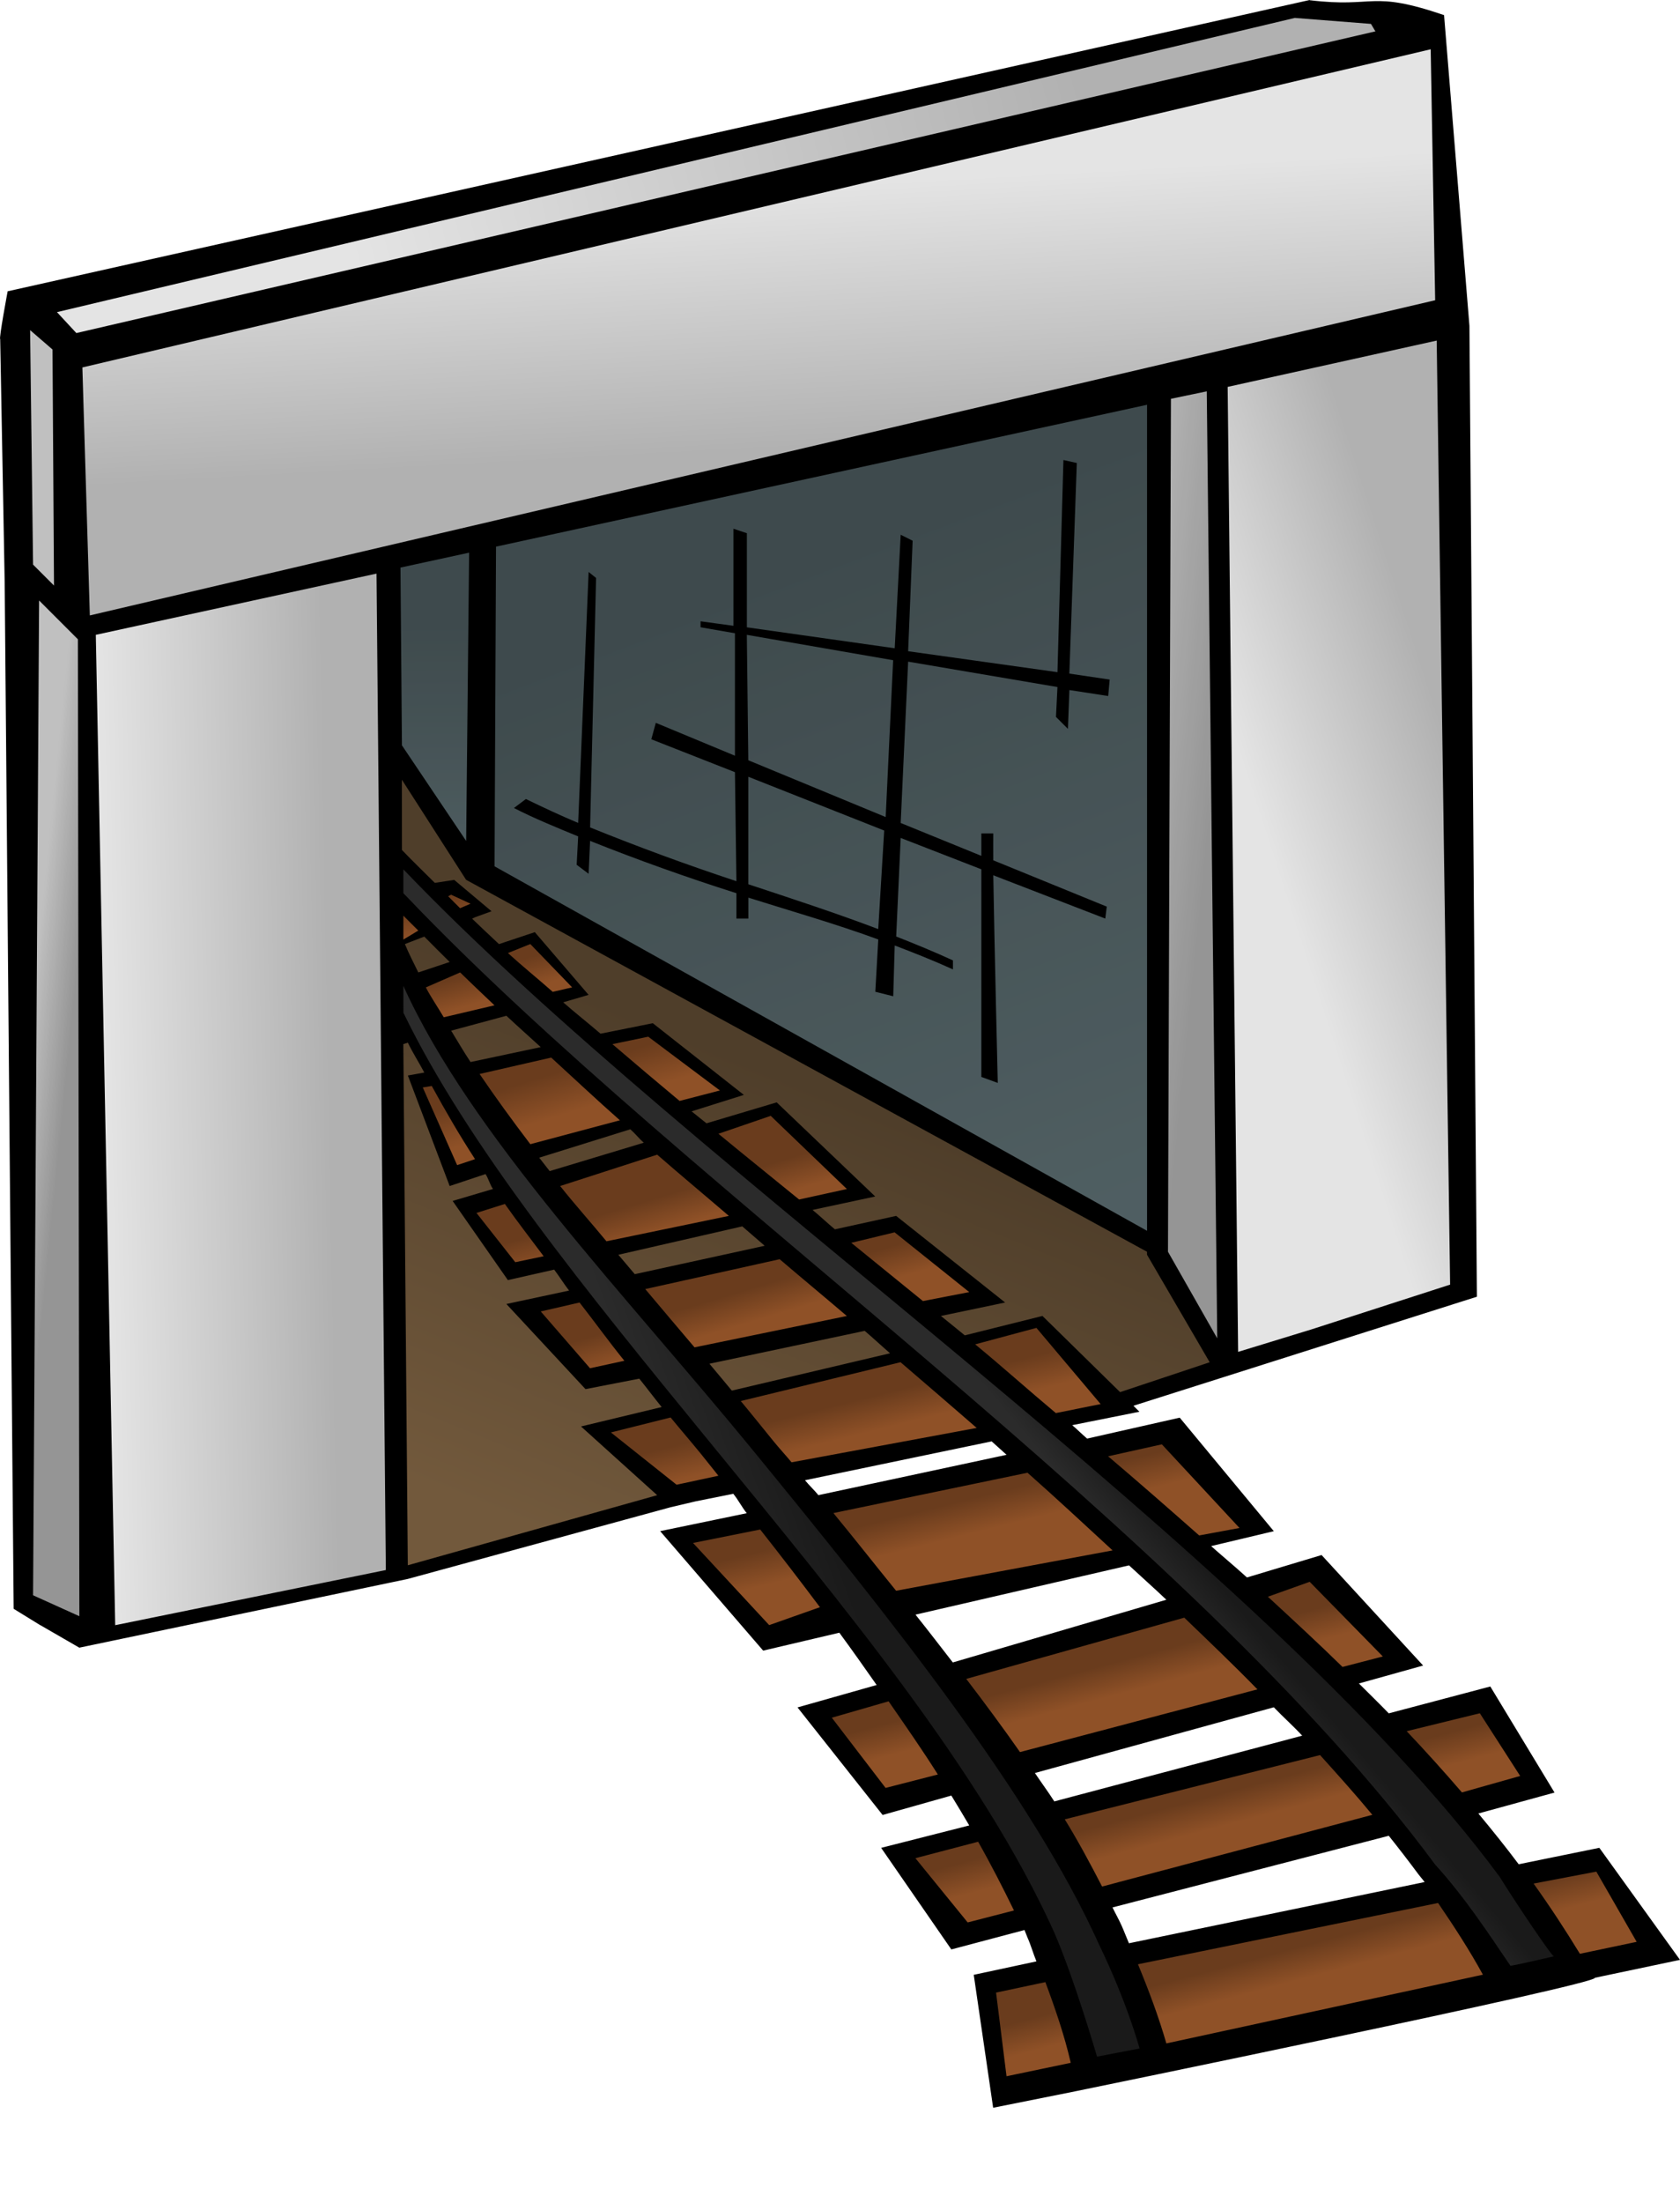 <?xml version="1.0" encoding="UTF-8" standalone="no"?>
<!-- Created with Inkscape (http://www.inkscape.org/) -->

<svg
   xmlns:dc="http://purl.org/dc/elements/1.1/"
   xmlns:cc="http://creativecommons.org/ns#"
   xmlns:rdf="http://www.w3.org/1999/02/22-rdf-syntax-ns#"
   xmlns:svg="http://www.w3.org/2000/svg"
   xmlns="http://www.w3.org/2000/svg"
   xmlns:xlink="http://www.w3.org/1999/xlink"
   xmlns:sodipodi="http://sodipodi.sourceforge.net/DTD/sodipodi-0.dtd"
   xmlns:inkscape="http://www.inkscape.org/namespaces/inkscape"
   width="35.16"
   height="46.094"
   id="svg2"
   sodipodi:version="0.32"
   inkscape:version="0.48.1 r9760"
   version="1.0"
   sodipodi:docname="tunnel6.svg"
   inkscape:output_extension="org.inkscape.output.svg.inkscape">
  <defs
     id="defs4">
    <linearGradient
       id="linearGradient2338">
      <stop
         style="stop-color:#b1b1b1;stop-opacity:1;"
         offset="0"
         id="stop2340" />
      <stop
         style="stop-color:#e4e4e4;stop-opacity:1;"
         offset="1"
         id="stop2342" />
    </linearGradient>
    <linearGradient
       id="linearGradient2320">
      <stop
         style="stop-color:#6a3c1d;stop-opacity:1;"
         offset="0"
         id="stop2322" />
      <stop
         style="stop-color:#8f5127;stop-opacity:1;"
         offset="1"
         id="stop2324" />
    </linearGradient>
    <linearGradient
       id="linearGradient2954">
      <stop
         id="stop2956"
         offset="0"
         style="stop-color:#00a100;stop-opacity:1;" />
      <stop
         id="stop2958"
         offset="1"
         style="stop-color:#00f500;stop-opacity:1;" />
    </linearGradient>
    <linearGradient
       inkscape:collect="always"
       xlink:href="#linearGradient2954"
       id="linearGradient2408"
       x1="33.88"
       y1="77.364"
       x2="51.493"
       y2="18.288"
       gradientUnits="userSpaceOnUse"
       gradientTransform="translate(3.114,-0.346)" />
    <linearGradient
       id="linearGradient3415">
      <stop
         id="stop3417"
         offset="0"
         style="stop-color:#1a1a1a;stop-opacity:1;" />
      <stop
         id="stop3419"
         offset="1"
         style="stop-color:#2b2b2b;stop-opacity:1;" />
    </linearGradient>
    <linearGradient
       inkscape:collect="always"
       xlink:href="#linearGradient2338"
       id="linearGradient2842"
       x1="59.589"
       y1="66.378"
       x2="59.286"
       y2="60.93"
       gradientUnits="userSpaceOnUse"
       gradientTransform="translate(3.114,-0.346)" />
    <linearGradient
       inkscape:collect="always"
       xlink:href="#linearGradient2338"
       id="linearGradient2846"
       x1="65.168"
       y1="58.551"
       x2="49.989"
       y2="62.486"
       gradientUnits="userSpaceOnUse"
       gradientTransform="translate(3.114,-0.346)" />
    <linearGradient
       inkscape:collect="always"
       xlink:href="#linearGradient2338"
       id="linearGradient2850"
       x1="72.216"
       y1="70.4"
       x2="68.195"
       y2="71.697"
       gradientUnits="userSpaceOnUse"
       gradientTransform="translate(3.114,-0.346)" />
    <linearGradient
       inkscape:collect="always"
       xlink:href="#linearGradient2338"
       id="linearGradient2854"
       x1="67.762"
       y1="75.892"
       x2="65.168"
       y2="75.632"
       gradientUnits="userSpaceOnUse"
       gradientTransform="translate(3.114,-0.346)" />
    <linearGradient
       inkscape:collect="always"
       xlink:href="#linearGradient2338"
       id="linearGradient2860"
       x1="49.557"
       y1="80.995"
       x2="44.843"
       y2="81.081"
       gradientUnits="userSpaceOnUse"
       gradientTransform="translate(3.114,-0.346)" />
    <linearGradient
       inkscape:collect="always"
       xlink:href="#linearGradient2338"
       id="linearGradient2864"
       x1="44.022"
       y1="79.438"
       x2="43.157"
       y2="79.351"
       gradientUnits="userSpaceOnUse"
       gradientTransform="translate(3.114,-0.346)" />
    <linearGradient
       id="linearGradient3392">
      <stop
         id="stop3394"
         offset="0"
         style="stop-color:#4a585b;stop-opacity:1;" />
      <stop
         id="stop3396"
         offset="1"
         style="stop-color:#5e7074;stop-opacity:1;" />
    </linearGradient>
    <linearGradient
       id="linearGradient3405">
      <stop
         id="stop3407"
         offset="0"
         style="stop-color:#4f3e2a;stop-opacity:1;" />
      <stop
         id="stop3409"
         offset="1"
         style="stop-color:#72593c;stop-opacity:1;" />
    </linearGradient>
    <linearGradient
       inkscape:collect="always"
       xlink:href="#linearGradient3392"
       id="linearGradient3098"
       x1="59.762"
       y1="68.714"
       x2="65.038"
       y2="82.595"
       gradientUnits="userSpaceOnUse"
       gradientTransform="translate(3.114,-0.346)" />
    <linearGradient
       inkscape:collect="always"
       xlink:href="#linearGradient3392"
       id="linearGradient3103"
       x1="51.762"
       y1="70.097"
       x2="51.827"
       y2="75.503"
       gradientUnits="userSpaceOnUse"
       gradientTransform="translate(3.114,-0.346)" />
    <linearGradient
       inkscape:collect="always"
       xlink:href="#linearGradient2320"
       id="linearGradient3156"
       x1="69.924"
       y1="97.73"
       x2="70.097"
       y2="98.378"
       gradientUnits="userSpaceOnUse"
       gradientTransform="translate(3.114,-0.346)" />
    <linearGradient
       inkscape:collect="always"
       xlink:href="#linearGradient2320"
       id="linearGradient3168"
       gradientUnits="userSpaceOnUse"
       x1="69.924"
       y1="97.73"
       x2="70.097"
       y2="98.378"
       gradientTransform="translate(2.249,-3.762)" />
    <linearGradient
       inkscape:collect="always"
       xlink:href="#linearGradient2320"
       id="linearGradient3172"
       gradientUnits="userSpaceOnUse"
       gradientTransform="translate(0.605,-6.659)"
       x1="69.924"
       y1="97.73"
       x2="70.097"
       y2="98.378" />
    <linearGradient
       inkscape:collect="always"
       xlink:href="#linearGradient2320"
       id="linearGradient3176"
       gradientUnits="userSpaceOnUse"
       gradientTransform="translate(-2.119,-10.335)"
       x1="69.881"
       y1="97.946"
       x2="70.054"
       y2="98.638" />
    <linearGradient
       inkscape:collect="always"
       xlink:href="#linearGradient2320"
       id="linearGradient3181"
       gradientUnits="userSpaceOnUse"
       gradientTransform="translate(-3.849,-12.562)"
       x1="69.881"
       y1="97.946"
       x2="70.054"
       y2="98.638" />
    <linearGradient
       inkscape:collect="always"
       xlink:href="#linearGradient2320"
       id="linearGradient3185"
       gradientUnits="userSpaceOnUse"
       gradientTransform="translate(-5.578,-15.2)"
       x1="69.859"
       y1="97.989"
       x2="70.054"
       y2="98.638" />
    <linearGradient
       inkscape:collect="always"
       xlink:href="#linearGradient2320"
       id="linearGradient3189"
       gradientUnits="userSpaceOnUse"
       gradientTransform="translate(-6.876,-17.297)"
       x1="69.859"
       y1="97.989"
       x2="70.054"
       y2="98.638" />
    <linearGradient
       inkscape:collect="always"
       xlink:href="#linearGradient2320"
       id="linearGradient3195"
       gradientUnits="userSpaceOnUse"
       gradientTransform="translate(-7.697,-19.849)"
       x1="64.973"
       y1="99.005"
       x2="65.232"
       y2="99.849" />
    <linearGradient
       inkscape:collect="always"
       xlink:href="#linearGradient2320"
       id="linearGradient3199"
       x1="52.238"
       y1="77.47"
       x2="52.411"
       y2="78.076"
       gradientUnits="userSpaceOnUse"
       gradientTransform="translate(3.114,-0.346)" />
    <linearGradient
       inkscape:collect="always"
       xlink:href="#linearGradient2320"
       id="linearGradient3203"
       gradientUnits="userSpaceOnUse"
       x1="52.238"
       y1="77.47"
       x2="52.411"
       y2="78.076"
       gradientTransform="translate(2.4,-1.881)" />
    <linearGradient
       inkscape:collect="always"
       xlink:href="#linearGradient3415"
       id="linearGradient3215"
       x1="59.971"
       y1="89.109"
       x2="57.364"
       y2="90.081"
       gradientUnits="userSpaceOnUse"
       gradientTransform="translate(3.114,-0.346)" />
    <linearGradient
       inkscape:collect="always"
       xlink:href="#linearGradient3415"
       id="linearGradient3223"
       x1="66.424"
       y1="88.137"
       x2="65.584"
       y2="88.844"
       gradientUnits="userSpaceOnUse"
       gradientTransform="translate(3.114,-0.346)" />
    <linearGradient
       inkscape:collect="always"
       xlink:href="#linearGradient3405"
       id="linearGradient3227"
       x1="58.248"
       y1="79.21"
       x2="54.182"
       y2="89.198"
       gradientUnits="userSpaceOnUse"
       gradientTransform="translate(3.114,-0.346)" />
    <filter
       id="filter9669"
       inkscape:label="filter1"
       color-interpolation-filters="sRGB">
      <feGaussianBlur
         stdDeviation="6.211"
         id="feGaussianBlur9671" />
    </filter>
    <filter
       inkscape:collect="always"
       id="filter10791"
       x="-0.199"
       width="1.397"
       y="-0.21"
       height="1.421"
       color-interpolation-filters="sRGB">
      <feGaussianBlur
         inkscape:collect="always"
         stdDeviation="5.641"
         id="feGaussianBlur10793" />
    </filter>
    <linearGradient
       inkscape:collect="always"
       xlink:href="#linearGradient2954"
       id="linearGradient10942"
       gradientUnits="userSpaceOnUse"
       gradientTransform="translate(3.114,-0.346)"
       x1="33.88"
       y1="77.364"
       x2="51.493"
       y2="18.288" />
    <linearGradient
       inkscape:collect="always"
       xlink:href="#linearGradient3405"
       id="linearGradient10944"
       gradientUnits="userSpaceOnUse"
       gradientTransform="translate(3.114,-0.346)"
       x1="58.248"
       y1="79.21"
       x2="54.182"
       y2="89.198" />
    <linearGradient
       inkscape:collect="always"
       xlink:href="#linearGradient2338"
       id="linearGradient10946"
       gradientUnits="userSpaceOnUse"
       gradientTransform="translate(3.114,-0.346)"
       x1="59.589"
       y1="66.378"
       x2="59.286"
       y2="60.93" />
    <linearGradient
       inkscape:collect="always"
       xlink:href="#linearGradient2338"
       id="linearGradient10948"
       gradientUnits="userSpaceOnUse"
       gradientTransform="translate(3.114,-0.346)"
       x1="65.168"
       y1="58.551"
       x2="49.989"
       y2="62.486" />
    <linearGradient
       inkscape:collect="always"
       xlink:href="#linearGradient2338"
       id="linearGradient10950"
       gradientUnits="userSpaceOnUse"
       gradientTransform="translate(3.114,-0.346)"
       x1="72.216"
       y1="70.4"
       x2="68.195"
       y2="71.697" />
    <linearGradient
       inkscape:collect="always"
       xlink:href="#linearGradient2338"
       id="linearGradient10952"
       gradientUnits="userSpaceOnUse"
       gradientTransform="translate(3.114,-0.346)"
       x1="67.762"
       y1="75.892"
       x2="65.168"
       y2="75.632" />
    <linearGradient
       inkscape:collect="always"
       xlink:href="#linearGradient2338"
       id="linearGradient10954"
       gradientUnits="userSpaceOnUse"
       gradientTransform="translate(3.114,-0.346)"
       x1="49.557"
       y1="80.995"
       x2="44.843"
       y2="81.081" />
    <linearGradient
       inkscape:collect="always"
       xlink:href="#linearGradient2338"
       id="linearGradient10956"
       gradientUnits="userSpaceOnUse"
       gradientTransform="translate(3.114,-0.346)"
       x1="44.022"
       y1="79.438"
       x2="43.157"
       y2="79.351" />
    <linearGradient
       inkscape:collect="always"
       xlink:href="#linearGradient3392"
       id="linearGradient10958"
       gradientUnits="userSpaceOnUse"
       gradientTransform="translate(3.114,-0.346)"
       x1="59.762"
       y1="68.714"
       x2="65.038"
       y2="82.595" />
    <linearGradient
       inkscape:collect="always"
       xlink:href="#linearGradient3392"
       id="linearGradient10960"
       gradientUnits="userSpaceOnUse"
       gradientTransform="translate(3.114,-0.346)"
       x1="51.762"
       y1="70.097"
       x2="51.827"
       y2="75.503" />
    <linearGradient
       inkscape:collect="always"
       xlink:href="#linearGradient2320"
       id="linearGradient10962"
       gradientUnits="userSpaceOnUse"
       gradientTransform="translate(3.114,-0.346)"
       x1="69.924"
       y1="97.73"
       x2="70.097"
       y2="98.378" />
    <linearGradient
       inkscape:collect="always"
       xlink:href="#linearGradient2320"
       id="linearGradient10964"
       gradientUnits="userSpaceOnUse"
       gradientTransform="translate(2.249,-3.762)"
       x1="69.924"
       y1="97.73"
       x2="70.097"
       y2="98.378" />
    <linearGradient
       inkscape:collect="always"
       xlink:href="#linearGradient2320"
       id="linearGradient10966"
       gradientUnits="userSpaceOnUse"
       gradientTransform="translate(0.605,-6.659)"
       x1="69.924"
       y1="97.73"
       x2="70.097"
       y2="98.378" />
    <linearGradient
       inkscape:collect="always"
       xlink:href="#linearGradient2320"
       id="linearGradient10968"
       gradientUnits="userSpaceOnUse"
       gradientTransform="translate(-2.119,-10.335)"
       x1="69.881"
       y1="97.946"
       x2="70.054"
       y2="98.638" />
    <linearGradient
       inkscape:collect="always"
       xlink:href="#linearGradient2320"
       id="linearGradient10970"
       gradientUnits="userSpaceOnUse"
       gradientTransform="translate(-3.849,-12.562)"
       x1="69.881"
       y1="97.946"
       x2="70.054"
       y2="98.638" />
    <linearGradient
       inkscape:collect="always"
       xlink:href="#linearGradient2320"
       id="linearGradient10972"
       gradientUnits="userSpaceOnUse"
       gradientTransform="translate(-5.578,-15.2)"
       x1="69.859"
       y1="97.989"
       x2="70.054"
       y2="98.638" />
    <linearGradient
       inkscape:collect="always"
       xlink:href="#linearGradient2320"
       id="linearGradient10974"
       gradientUnits="userSpaceOnUse"
       gradientTransform="translate(-6.876,-17.297)"
       x1="69.859"
       y1="97.989"
       x2="70.054"
       y2="98.638" />
    <linearGradient
       inkscape:collect="always"
       xlink:href="#linearGradient2320"
       id="linearGradient10976"
       gradientUnits="userSpaceOnUse"
       gradientTransform="translate(-7.697,-19.849)"
       x1="64.973"
       y1="99.005"
       x2="65.232"
       y2="99.849" />
    <linearGradient
       inkscape:collect="always"
       xlink:href="#linearGradient2320"
       id="linearGradient10978"
       gradientUnits="userSpaceOnUse"
       gradientTransform="translate(3.114,-0.346)"
       x1="52.238"
       y1="77.47"
       x2="52.411"
       y2="78.076" />
    <linearGradient
       inkscape:collect="always"
       xlink:href="#linearGradient2320"
       id="linearGradient10980"
       gradientUnits="userSpaceOnUse"
       gradientTransform="translate(2.4,-1.881)"
       x1="52.238"
       y1="77.47"
       x2="52.411"
       y2="78.076" />
    <linearGradient
       inkscape:collect="always"
       xlink:href="#linearGradient3415"
       id="linearGradient10982"
       gradientUnits="userSpaceOnUse"
       gradientTransform="translate(3.114,-0.346)"
       x1="59.971"
       y1="89.109"
       x2="57.364"
       y2="90.081" />
    <linearGradient
       inkscape:collect="always"
       xlink:href="#linearGradient3415"
       id="linearGradient10984"
       gradientUnits="userSpaceOnUse"
       gradientTransform="translate(3.114,-0.346)"
       x1="66.424"
       y1="88.137"
       x2="65.584"
       y2="88.844" />
    <linearGradient
       inkscape:collect="always"
       xlink:href="#linearGradient2954"
       id="linearGradient11061"
       gradientUnits="userSpaceOnUse"
       gradientTransform="translate(3.114,-0.346)"
       x1="33.88"
       y1="77.364"
       x2="51.493"
       y2="18.288" />
    <linearGradient
       inkscape:collect="always"
       xlink:href="#linearGradient3405"
       id="linearGradient11063"
       gradientUnits="userSpaceOnUse"
       gradientTransform="translate(3.114,-0.346)"
       x1="58.248"
       y1="79.21"
       x2="54.182"
       y2="89.198" />
    <linearGradient
       inkscape:collect="always"
       xlink:href="#linearGradient2338"
       id="linearGradient11065"
       gradientUnits="userSpaceOnUse"
       gradientTransform="translate(3.114,-0.346)"
       x1="59.589"
       y1="66.378"
       x2="59.286"
       y2="60.93" />
    <linearGradient
       inkscape:collect="always"
       xlink:href="#linearGradient2338"
       id="linearGradient11067"
       gradientUnits="userSpaceOnUse"
       gradientTransform="translate(3.114,-0.346)"
       x1="65.168"
       y1="58.551"
       x2="49.989"
       y2="62.486" />
    <linearGradient
       inkscape:collect="always"
       xlink:href="#linearGradient2338"
       id="linearGradient11069"
       gradientUnits="userSpaceOnUse"
       gradientTransform="translate(3.114,-0.346)"
       x1="72.216"
       y1="70.4"
       x2="68.195"
       y2="71.697" />
    <linearGradient
       inkscape:collect="always"
       xlink:href="#linearGradient2338"
       id="linearGradient11071"
       gradientUnits="userSpaceOnUse"
       gradientTransform="translate(3.114,-0.346)"
       x1="67.762"
       y1="75.892"
       x2="65.168"
       y2="75.632" />
    <linearGradient
       inkscape:collect="always"
       xlink:href="#linearGradient2338"
       id="linearGradient11073"
       gradientUnits="userSpaceOnUse"
       gradientTransform="translate(3.114,-0.346)"
       x1="49.557"
       y1="80.995"
       x2="44.843"
       y2="81.081" />
    <linearGradient
       inkscape:collect="always"
       xlink:href="#linearGradient2338"
       id="linearGradient11075"
       gradientUnits="userSpaceOnUse"
       gradientTransform="translate(3.114,-0.346)"
       x1="44.022"
       y1="79.438"
       x2="43.157"
       y2="79.351" />
    <linearGradient
       inkscape:collect="always"
       xlink:href="#linearGradient3392"
       id="linearGradient11077"
       gradientUnits="userSpaceOnUse"
       gradientTransform="translate(3.114,-0.346)"
       x1="59.762"
       y1="68.714"
       x2="65.038"
       y2="82.595" />
    <linearGradient
       inkscape:collect="always"
       xlink:href="#linearGradient3392"
       id="linearGradient11079"
       gradientUnits="userSpaceOnUse"
       gradientTransform="translate(3.114,-0.346)"
       x1="51.762"
       y1="70.097"
       x2="51.827"
       y2="75.503" />
    <linearGradient
       inkscape:collect="always"
       xlink:href="#linearGradient2320"
       id="linearGradient11081"
       gradientUnits="userSpaceOnUse"
       gradientTransform="translate(3.114,-0.346)"
       x1="69.924"
       y1="97.73"
       x2="70.097"
       y2="98.378" />
    <linearGradient
       inkscape:collect="always"
       xlink:href="#linearGradient2320"
       id="linearGradient11083"
       gradientUnits="userSpaceOnUse"
       gradientTransform="translate(2.249,-3.762)"
       x1="69.924"
       y1="97.73"
       x2="70.097"
       y2="98.378" />
    <linearGradient
       inkscape:collect="always"
       xlink:href="#linearGradient2320"
       id="linearGradient11085"
       gradientUnits="userSpaceOnUse"
       gradientTransform="translate(0.605,-6.659)"
       x1="69.924"
       y1="97.73"
       x2="70.097"
       y2="98.378" />
    <linearGradient
       inkscape:collect="always"
       xlink:href="#linearGradient2320"
       id="linearGradient11087"
       gradientUnits="userSpaceOnUse"
       gradientTransform="translate(-2.119,-10.335)"
       x1="69.881"
       y1="97.946"
       x2="70.054"
       y2="98.638" />
    <linearGradient
       inkscape:collect="always"
       xlink:href="#linearGradient2320"
       id="linearGradient11089"
       gradientUnits="userSpaceOnUse"
       gradientTransform="translate(-3.849,-12.562)"
       x1="69.881"
       y1="97.946"
       x2="70.054"
       y2="98.638" />
    <linearGradient
       inkscape:collect="always"
       xlink:href="#linearGradient2320"
       id="linearGradient11091"
       gradientUnits="userSpaceOnUse"
       gradientTransform="translate(-5.578,-15.2)"
       x1="69.859"
       y1="97.989"
       x2="70.054"
       y2="98.638" />
    <linearGradient
       inkscape:collect="always"
       xlink:href="#linearGradient2320"
       id="linearGradient11093"
       gradientUnits="userSpaceOnUse"
       gradientTransform="translate(-6.876,-17.297)"
       x1="69.859"
       y1="97.989"
       x2="70.054"
       y2="98.638" />
    <linearGradient
       inkscape:collect="always"
       xlink:href="#linearGradient2320"
       id="linearGradient11095"
       gradientUnits="userSpaceOnUse"
       gradientTransform="translate(-7.697,-19.849)"
       x1="64.973"
       y1="99.005"
       x2="65.232"
       y2="99.849" />
    <linearGradient
       inkscape:collect="always"
       xlink:href="#linearGradient2320"
       id="linearGradient11097"
       gradientUnits="userSpaceOnUse"
       gradientTransform="translate(3.114,-0.346)"
       x1="52.238"
       y1="77.47"
       x2="52.411"
       y2="78.076" />
    <linearGradient
       inkscape:collect="always"
       xlink:href="#linearGradient2320"
       id="linearGradient11099"
       gradientUnits="userSpaceOnUse"
       gradientTransform="translate(2.4,-1.881)"
       x1="52.238"
       y1="77.47"
       x2="52.411"
       y2="78.076" />
    <linearGradient
       inkscape:collect="always"
       xlink:href="#linearGradient3415"
       id="linearGradient11101"
       gradientUnits="userSpaceOnUse"
       gradientTransform="translate(3.114,-0.346)"
       x1="59.971"
       y1="89.109"
       x2="57.364"
       y2="90.081" />
    <linearGradient
       inkscape:collect="always"
       xlink:href="#linearGradient3415"
       id="linearGradient11103"
       gradientUnits="userSpaceOnUse"
       gradientTransform="translate(3.114,-0.346)"
       x1="66.424"
       y1="88.137"
       x2="65.584"
       y2="88.844" />
    <linearGradient
       inkscape:collect="always"
       xlink:href="#linearGradient3415"
       id="linearGradient11113"
       gradientUnits="userSpaceOnUse"
       gradientTransform="translate(3.114,-0.346)"
       x1="66.424"
       y1="88.137"
       x2="65.584"
       y2="88.844" />
    <linearGradient
       inkscape:collect="always"
       xlink:href="#linearGradient3415"
       id="linearGradient11116"
       gradientUnits="userSpaceOnUse"
       gradientTransform="translate(3.114,-0.346)"
       x1="59.971"
       y1="89.109"
       x2="57.364"
       y2="90.081" />
    <linearGradient
       inkscape:collect="always"
       xlink:href="#linearGradient2320"
       id="linearGradient11119"
       gradientUnits="userSpaceOnUse"
       gradientTransform="translate(2.4,-1.881)"
       x1="52.238"
       y1="77.47"
       x2="52.411"
       y2="78.076" />
    <linearGradient
       inkscape:collect="always"
       xlink:href="#linearGradient2320"
       id="linearGradient11122"
       gradientUnits="userSpaceOnUse"
       gradientTransform="translate(3.114,-0.346)"
       x1="52.238"
       y1="77.47"
       x2="52.411"
       y2="78.076" />
    <linearGradient
       inkscape:collect="always"
       xlink:href="#linearGradient2320"
       id="linearGradient11125"
       gradientUnits="userSpaceOnUse"
       gradientTransform="translate(-7.697,-19.849)"
       x1="64.973"
       y1="99.005"
       x2="65.232"
       y2="99.849" />
    <linearGradient
       inkscape:collect="always"
       xlink:href="#linearGradient2320"
       id="linearGradient11128"
       gradientUnits="userSpaceOnUse"
       gradientTransform="translate(-6.876,-17.297)"
       x1="69.859"
       y1="97.989"
       x2="70.054"
       y2="98.638" />
    <linearGradient
       inkscape:collect="always"
       xlink:href="#linearGradient2320"
       id="linearGradient11131"
       gradientUnits="userSpaceOnUse"
       gradientTransform="translate(-5.578,-15.2)"
       x1="69.859"
       y1="97.989"
       x2="70.054"
       y2="98.638" />
    <linearGradient
       inkscape:collect="always"
       xlink:href="#linearGradient2320"
       id="linearGradient11134"
       gradientUnits="userSpaceOnUse"
       gradientTransform="translate(-3.849,-12.562)"
       x1="69.881"
       y1="97.946"
       x2="70.054"
       y2="98.638" />
    <linearGradient
       inkscape:collect="always"
       xlink:href="#linearGradient2320"
       id="linearGradient11137"
       gradientUnits="userSpaceOnUse"
       gradientTransform="translate(-2.119,-10.335)"
       x1="69.881"
       y1="97.946"
       x2="70.054"
       y2="98.638" />
    <linearGradient
       inkscape:collect="always"
       xlink:href="#linearGradient2320"
       id="linearGradient11140"
       gradientUnits="userSpaceOnUse"
       gradientTransform="translate(0.605,-6.659)"
       x1="69.924"
       y1="97.73"
       x2="70.097"
       y2="98.378" />
    <linearGradient
       inkscape:collect="always"
       xlink:href="#linearGradient2320"
       id="linearGradient11143"
       gradientUnits="userSpaceOnUse"
       gradientTransform="translate(2.249,-3.762)"
       x1="69.924"
       y1="97.73"
       x2="70.097"
       y2="98.378" />
    <linearGradient
       inkscape:collect="always"
       xlink:href="#linearGradient2320"
       id="linearGradient11146"
       gradientUnits="userSpaceOnUse"
       gradientTransform="translate(3.114,-0.346)"
       x1="69.924"
       y1="97.73"
       x2="70.097"
       y2="98.378" />
    <linearGradient
       inkscape:collect="always"
       xlink:href="#linearGradient3392"
       id="linearGradient11149"
       gradientUnits="userSpaceOnUse"
       gradientTransform="translate(3.114,-0.346)"
       x1="51.762"
       y1="70.097"
       x2="51.827"
       y2="75.503" />
    <linearGradient
       inkscape:collect="always"
       xlink:href="#linearGradient3392"
       id="linearGradient11152"
       gradientUnits="userSpaceOnUse"
       gradientTransform="translate(3.114,-0.346)"
       x1="59.762"
       y1="68.714"
       x2="65.038"
       y2="82.595" />
    <linearGradient
       inkscape:collect="always"
       xlink:href="#linearGradient2338"
       id="linearGradient11155"
       gradientUnits="userSpaceOnUse"
       gradientTransform="translate(3.114,-0.346)"
       x1="44.022"
       y1="79.438"
       x2="43.157"
       y2="79.351" />
    <linearGradient
       inkscape:collect="always"
       xlink:href="#linearGradient2338"
       id="linearGradient11158"
       gradientUnits="userSpaceOnUse"
       gradientTransform="translate(3.114,-0.346)"
       x1="49.557"
       y1="80.995"
       x2="44.843"
       y2="81.081" />
    <linearGradient
       inkscape:collect="always"
       xlink:href="#linearGradient2338"
       id="linearGradient11161"
       gradientUnits="userSpaceOnUse"
       gradientTransform="translate(3.114,-0.346)"
       x1="67.762"
       y1="75.892"
       x2="65.168"
       y2="75.632" />
    <linearGradient
       inkscape:collect="always"
       xlink:href="#linearGradient2338"
       id="linearGradient11164"
       gradientUnits="userSpaceOnUse"
       gradientTransform="translate(3.114,-0.346)"
       x1="72.216"
       y1="70.4"
       x2="68.195"
       y2="71.697" />
    <linearGradient
       inkscape:collect="always"
       xlink:href="#linearGradient2338"
       id="linearGradient11167"
       gradientUnits="userSpaceOnUse"
       gradientTransform="translate(3.114,-0.346)"
       x1="65.168"
       y1="58.551"
       x2="49.989"
       y2="62.486" />
    <linearGradient
       inkscape:collect="always"
       xlink:href="#linearGradient2338"
       id="linearGradient11170"
       gradientUnits="userSpaceOnUse"
       gradientTransform="translate(3.114,-0.346)"
       x1="59.589"
       y1="66.378"
       x2="59.286"
       y2="60.93" />
    <linearGradient
       inkscape:collect="always"
       xlink:href="#linearGradient3405"
       id="linearGradient11173"
       gradientUnits="userSpaceOnUse"
       gradientTransform="translate(3.114,-0.346)"
       x1="58.248"
       y1="79.21"
       x2="54.182"
       y2="89.198" />
    <linearGradient
       inkscape:collect="always"
       xlink:href="#linearGradient2954"
       id="linearGradient11176"
       gradientUnits="userSpaceOnUse"
       gradientTransform="translate(3.114,-0.346)"
       x1="33.88"
       y1="77.364"
       x2="51.493"
       y2="18.288" />
  </defs>
  <sodipodi:namedview
     id="base"
     pagecolor="#ffffff"
     bordercolor="#666666"
     borderopacity="1.0"
     gridtolerance="10000"
     guidetolerance="10"
     objecttolerance="10"
     inkscape:pageopacity="0.0"
     inkscape:pageshadow="2"
     inkscape:zoom="16"
     inkscape:cx="20.964821"
     inkscape:cy="23.280028"
     inkscape:document-units="px"
     inkscape:current-layer="layer1"
     showgrid="false"
     width="744.09px"
     inkscape:window-width="1912"
     inkscape:window-height="1049"
     inkscape:window-x="0"
     inkscape:window-y="0"
     inkscape:window-maximized="1"
     fit-margin-top="0"
     fit-margin-left="0"
     fit-margin-right="0"
     fit-margin-bottom="2" />
  <g
     inkscape:groupmode="layer"
     id="layer2"
     inkscape:label="colors"
     transform="translate(-45.735,-56.685)" />
  <g
     inkscape:label="outline"
     inkscape:groupmode="layer"
     id="layer1"
     transform="translate(-45.735,-56.685)">
    <path
       style="fill:url(#linearGradient11173);fill-opacity:1;fill-rule:evenodd;stroke:none"
       d="m 53.937,89.559 -0.133,-17.192 1.989,2.607 14.142,7.734 1.37,2.563 -2.033,0.663 -9.458,2.077 -5.878,1.547 z"
       id="path3225"
       inkscape:connector-curvature="0" />
    <path
       style="fill:url(#linearGradient11170);fill-opacity:1;fill-rule:evenodd;stroke:none"
       d="m 47.135,63.957 28.757,-6.573 0.173,6.011 -28.541,6.486 c 0,0 -0.303,-0.13 -0.346,-0.303 -0.043,-0.173 -0.086,-5.708 -0.043,-5.622 z"
       id="path2840"
       inkscape:connector-curvature="0" />
    <path
       style="fill:url(#linearGradient11167);fill-opacity:1;fill-rule:evenodd;stroke:none"
       d="M 47.265,64.043 C 47.135,63.827 46.227,63.049 46.227,63.049 L 73.081,56.778 75.546,57.427 47.049,64 l 0.216,0.043 z"
       id="path2844"
       inkscape:connector-curvature="0" />
    <path
       style="fill:url(#linearGradient11164);fill-opacity:1;fill-rule:evenodd;stroke:none"
       d="m 71.308,64.476 0.13,20.843 4.93,-1.643 -0.216,-20.411 -4.843,1.211 z"
       id="path2848"
       inkscape:connector-curvature="0" />
    <path
       style="fill:url(#linearGradient11161);fill-opacity:1;fill-rule:evenodd;stroke:none"
       d="m 69.838,64.822 1.427,-0.303 0.259,20.714 -1.643,-2.508 -0.043,-17.903 z"
       id="path2852"
       inkscape:connector-curvature="0" />
    <path
       style="fill:url(#linearGradient11158);fill-opacity:1;fill-rule:evenodd;stroke:none"
       d="m 47.524,69.751 6.443,-1.384 0.086,21.276 -6.4,1.341 -0.13,-21.232 z"
       id="path2858"
       inkscape:connector-curvature="0" />
    <path
       style="fill:url(#linearGradient11155);fill-opacity:1;fill-rule:evenodd;stroke:none"
       d="m 46.184,63.005 1.081,0.865 0,5.751 0.259,0.13 0.303,21.103 -0.649,-0.13 -1.081,-0.649 -0.086,-26.249 0.173,-0.822 z"
       id="path2862"
       inkscape:connector-curvature="0" />
    <path
       style="fill:url(#linearGradient11152);fill-opacity:1;fill-rule:evenodd;stroke:none"
       d="m 55.741,68.022 0.086,7.005 14.184,7.784 0.043,-18.076 -14.314,3.286 z"
       id="path3096"
       inkscape:connector-curvature="0" />
    <path
       style="fill:url(#linearGradient11149);fill-opacity:1;fill-rule:evenodd;stroke:none"
       d="m 53.838,72.346 0.043,-3.978 2.162,-0.389 -0.389,6.789 -1.816,-2.422 z"
       id="path3101"
       inkscape:connector-curvature="0" />
    <path
       style="fill:url(#linearGradient11146);fill-opacity:1;fill-rule:evenodd;stroke:none"
       d="m 66.465,98.119 12.714,-2.551 1.341,1.903 -13.968,3.027 -0.086,-2.378 z"
       id="path3154"
       inkscape:connector-curvature="0" />
    <path
       id="path3166"
       d="m 64.432,95.438 12.324,-3.243 1.038,1.816 -12.108,3.07 -1.254,-1.643 z"
       style="fill:url(#linearGradient11143);fill-opacity:1;fill-rule:evenodd;stroke:none"
       sodipodi:nodetypes="ccccc"
       inkscape:connector-curvature="0" />
    <path
       sodipodi:nodetypes="ccccc"
       style="fill:url(#linearGradient11140);fill-opacity:1;fill-rule:evenodd;stroke:none"
       d="m 62.789,92.541 10.508,-2.984 1.643,1.903 -10.897,2.724 -1.254,-1.643 z"
       id="path3170"
       inkscape:connector-curvature="0" />
    <path
       id="path3174"
       d="m 60.065,88.865 10.162,-2.249 1.73,2.076 -10.292,2.162 -1.6,-1.989 z"
       style="fill:url(#linearGradient11137);fill-opacity:1;fill-rule:evenodd;stroke:none"
       sodipodi:nodetypes="ccccc"
       inkscape:connector-curvature="0" />
    <path
       sodipodi:nodetypes="ccccc"
       style="fill:url(#linearGradient11134);fill-opacity:1;fill-rule:evenodd;stroke:none"
       d="m 58.335,86.638 9.168,-2.292 1.708,1.773 -9.319,1.773 -1.557,-1.254 z"
       id="path3179"
       inkscape:connector-curvature="0" />
    <path
       id="path3183"
       d="m 56.605,84 7.87,-1.708 1.816,1.47 -8.281,1.73 L 56.605,84 z"
       style="fill:url(#linearGradient11131);fill-opacity:1;fill-rule:evenodd;stroke:none"
       sodipodi:nodetypes="ccccc"
       inkscape:connector-curvature="0" />
    <path
       sodipodi:nodetypes="ccccc"
       style="fill:url(#linearGradient11128);fill-opacity:1;fill-rule:evenodd;stroke:none"
       d="m 55.308,81.903 6.703,-2.011 1.73,1.751 -7.243,1.643 -1.189,-1.384 z"
       id="path3187"
       inkscape:connector-curvature="0" />
    <path
       id="path3191"
       d="m 54.486,79.351 4.951,-1.124 1.643,1.341 -5.838,1.708 -0.757,-1.924 z"
       style="fill:url(#linearGradient11125);fill-opacity:1;fill-rule:evenodd;stroke:none"
       sodipodi:nodetypes="ccccc"
       inkscape:connector-curvature="0" />
    <path
       style="fill:url(#linearGradient11122);fill-opacity:1;fill-rule:evenodd;stroke:none"
       d="m 54.443,77.232 2.508,-0.908 0.93,1.124 -2.941,0.757 -0.497,-0.973 z"
       id="path3197"
       inkscape:connector-curvature="0" />
    <path
       id="path3201"
       d="M 53.73,75.697 55.222,75.2 l 0.649,0.497 -1.73,0.735 -0.411,-0.735 z"
       style="fill:url(#linearGradient11119);fill-opacity:1;fill-rule:evenodd;stroke:none"
       sodipodi:nodetypes="ccccc"
       inkscape:connector-curvature="0" />
    <path
       style="fill:url(#linearGradient11116);fill-opacity:1;fill-rule:evenodd;stroke:none"
       d="m 68.198,99.999 -0.295,-2.22 -2.519,-4.596 -5.436,-6.894 -3.094,-3.889 -2.873,-4.552 0.088,-1.193 0.84,1.414 1.9,3.049 3.094,3.757 3.226,3.712 3.889,5.259 2.033,3.182 0.782,2.614 c 0,0 -1.564,0.458 -1.635,0.357 z"
       id="path3213"
       inkscape:connector-curvature="0"
       sodipodi:nodetypes="ccccccccccccccc" />
    <path
       style="fill:url(#linearGradient11113);fill-opacity:1;fill-rule:evenodd;stroke:none"
       d="m 76.52,97.072 c 0,0 -1.591,-2.519 -1.989,-2.696 -0.398,-0.177 -2.828,-3.005 -2.828,-3.005 l -7.425,-6.938 -6.497,-5.303 -3.933,-3.845 0,-0.795 1.016,0.795 1.724,1.856 3.403,2.784 4.198,3.536 4.552,3.757 3.977,3.624 2.961,2.961 2.74,3.58 c 0.035,0.915 -1.247,0.987 -1.9,-0.309 z"
       id="path3221"
       inkscape:connector-curvature="0"
       sodipodi:nodetypes="cscccccccccccccc" />
    <path
       id="path3854"
       d="m 69.838,64.822 1.427,-0.303 0.259,20.714 -1.643,-2.508 -0.043,-17.903 z"
       style="fill:#000000;fill-opacity:0.157;fill-rule:evenodd;stroke:none"
       inkscape:connector-curvature="0" />
    <path
       id="path3856"
       d="m 46.184,63.005 1.081,0.865 0,5.751 0.259,0.13 0.303,21.103 -0.649,-0.13 -1.081,-0.649 -0.086,-26.249 0.173,-0.822 z"
       style="fill:#000000;fill-opacity:0.157;fill-rule:evenodd;stroke:none"
       inkscape:connector-curvature="0" />
    <path
       id="path3858"
       d="m 55.741,68.022 0.086,7.005 14.184,7.784 0.043,-18.076 -14.314,3.286 z"
       style="fill:#000000;fill-opacity:0.157;fill-rule:evenodd;stroke:none"
       inkscape:connector-curvature="0" />
    <path
       id="path3860"
       d="m 53.838,72.346 0.043,-3.978 2.162,-0.389 -0.389,6.789 -1.816,-2.422 z"
       style="fill:#000000;fill-opacity:0.157;fill-rule:evenodd;stroke:none"
       inkscape:connector-curvature="0" />
    <path
       style="fill:#000000;fill-opacity:1;fill-rule:evenodd;stroke:none"
       d="m 73.145,56.685 -27.25,6.094 c 0,0 -0.186,0.992 -0.156,1 l 0.094,5.094 0.188,21.469 c 0.683,0.423 0.562,0.344 0.562,0.344 l 0.812,0.469 6.875,-1.438 5.5,-1.5 0.531,-0.125 0.781,-0.156 c 0.104,0.129 0.179,0.277 0.281,0.406 l -1.812,0.375 2.156,2.5 1.594,-0.375 c 0.266,0.361 0.529,0.735 0.781,1.094 l -1.656,0.469 1.781,2.25 1.438,-0.406 c 0.128,0.209 0.254,0.418 0.375,0.625 l -1.844,0.469 1.469,2.125 1.531,-0.406 c 0.023,0.05 0.04,0.106 0.062,0.156 0.071,0.157 0.121,0.337 0.188,0.5 l -1.312,0.281 0.406,2.781 1.719,-0.344 c 0,0 10.962,-2.244 10.875,-2.375 l 1.781,-0.375 -1.688,-2.344 -1.688,0.344 c -0.26,-0.348 -0.551,-0.71 -0.844,-1.062 l 1.594,-0.438 -1.344,-2.219 -2.125,0.562 c -0.205,-0.211 -0.412,-0.413 -0.625,-0.625 l 1.344,-0.375 -2.125,-2.312 -1.562,0.469 c -0.242,-0.22 -0.502,-0.436 -0.75,-0.656 l 1.312,-0.312 -1.969,-2.375 -1.938,0.438 c -0.107,-0.09 -0.206,-0.192 -0.312,-0.281 l 1.406,-0.281 -0.125,-0.125 7.188,-2.281 -0.156,-20.312 -0.531,-6.5 c -1.561,-0.531 -1.423,-0.144 -2.812,-0.312 z m -0.312,0.375 1.594,0.125 c 0.033,0.05 0.06,0.106 0.094,0.156 l -27.188,6.312 -0.406,-0.438 z m 2.844,0.656 0.094,5.25 -28.156,6.594 -0.156,-5.188 z m -29.312,5.875 0.469,0.406 0.031,4.938 -0.438,-0.438 z m 29.438,0.219 0.281,19.75 -2.906,0.938 -1.531,0.469 -0.219,-20.188 z m -4.812,1.062 0.219,19.812 -1.031,-1.812 0.062,-17.844 z m -1.25,0.281 0,17.281 -13.656,-7.625 0.031,-6.688 z m -1.75,1.156 -0.125,4.438 -3.125,-0.438 0.094,-2.312 -0.25,-0.125 -0.125,2.375 -3.094,-0.438 0,-1.969 -0.281,-0.094 0,2.031 -0.688,-0.094 0,0.125 0.719,0.125 0,2.562 -1.656,-0.688 -0.094,0.344 1.75,0.688 0.031,2.281 c -1.035,-0.342 -2.055,-0.717 -3.062,-1.125 l 0.125,-5.219 -0.156,-0.125 -0.219,5.25 c -0.376,-0.157 -0.726,-0.322 -1.094,-0.5 l -0.25,0.188 c 0.438,0.224 0.886,0.405 1.344,0.594 l -0.031,0.594 0.25,0.188 0.031,-0.688 c 0.998,0.398 2.027,0.766 3.062,1.094 l 0,0.531 0.25,0 0,-0.438 c 0.911,0.287 1.83,0.549 2.719,0.875 l -0.062,1.094 0.375,0.094 0.031,-1.062 c 0.411,0.156 0.821,0.32 1.219,0.5 l 0,-0.188 c -0.392,-0.18 -0.786,-0.342 -1.188,-0.5 l 0.094,-2.062 1.688,0.656 c 0,1.231 0,4.344 0,4.344 l 0.344,0.125 c 1e-6,-10e-7 -0.073,-3.011 -0.094,-4.344 l 2.344,0.906 0.031,-0.25 -2.375,-0.969 c -0.002,-0.131 0,-0.525 0,-0.562 l -0.25,0 c 0,0.032 0,0.369 0,0.469 l -1.688,-0.688 0.156,-3.375 3.125,0.531 -0.031,0.625 0.25,0.25 0.031,-0.812 0.812,0.125 0.031,-0.344 -0.844,-0.125 0.156,-4.406 z m -12.438,1.938 -0.062,6.031 -1.344,-2 -0.031,-3.719 z m -1.938,0.438 0.195,20.846 -5.664,1.154 -0.406,-20.719 z m -7.062,0.562 0.812,0.812 0.031,20.438 -0.969,-0.438 z m 14.812,0.719 3.062,0.531 -0.156,3.281 -2.875,-1.188 z m 0.031,2.969 2.844,1.125 -0.125,2.062 c -0.892,-0.338 -1.812,-0.638 -2.719,-0.938 z m -7.25,0.062 1.344,2.094 14.25,7.781 0,0.062 1.312,2.25 -1.875,0.625 -1.625,-1.594 -1.625,0.406 c -0.17,-0.139 -0.33,-0.267 -0.5,-0.406 l 1.344,-0.281 -2.281,-1.812 -1.281,0.281 c -0.162,-0.132 -0.308,-0.275 -0.469,-0.406 l 1.312,-0.281 -2.062,-1.969 -1.469,0.438 c -0.1,-0.083 -0.213,-0.167 -0.312,-0.25 l 1.094,-0.344 -1.906,-1.5 -1.094,0.219 c -0.261,-0.225 -0.529,-0.434 -0.781,-0.656 l 0.531,-0.156 -1.125,-1.312 -0.75,0.25 c -0.191,-0.177 -0.379,-0.357 -0.562,-0.531 l 0.062,-0.031 0.344,-0.125 -0.781,-0.656 -0.406,0.062 c -0.23,-0.229 -0.474,-0.464 -0.688,-0.688 z m 0.031,1.875 c 6.03,6.308 17.916,14.289 22.943,21.075 0.287,0.468 1.103,1.688 1.138,1.665 0,0 -0.761,0.177 -0.911,0.199 C 76.912,97.17 76.381,96.361 75.775,95.698 70.571,88.673 60.13,81.614 54.239,75.435 c -0.01,-0.01 -0.021,-0.021 -0.031,-0.031 l -0.031,-0.031 z m 1,0.531 0.406,0.188 -0.219,0.094 c -0.087,-0.084 -0.165,-0.167 -0.25,-0.25 z m -1,0.438 c 0.099,0.103 0.211,0.209 0.312,0.312 l -0.312,0.188 z m 0.438,0.438 c 0.174,0.176 0.351,0.354 0.531,0.531 l -0.656,0.219 c -0.096,-0.197 -0.204,-0.404 -0.281,-0.594 z m 2.219,0.156 0.875,0.906 -0.406,0.094 c -0.311,-0.275 -0.642,-0.542 -0.938,-0.812 z m -1.469,0.594 c 0.235,0.23 0.475,0.456 0.719,0.688 l -1.062,0.25 c -0.126,-0.214 -0.267,-0.418 -0.375,-0.625 z m -1.188,0.281 c 1.41,3.121 4.648,6.454 7.344,9.75 2.832,3.463 5.793,7.149 7.219,10.312 0.591,1.222 0.845,2.168 0.845,2.168 l -0.891,0.171 c 0,0 -0.454,-1.568 -0.891,-2.589 -1.518,-3.367 -4.42,-6.852 -7.25,-10.312 -2.535,-3.1 -5.034,-6.164 -6.375,-8.938 z m 2.156,0.625 c 0.233,0.219 0.479,0.436 0.719,0.656 l -1.469,0.312 c -0.149,-0.224 -0.272,-0.437 -0.406,-0.656 z m 2.969,0.438 1.5,1.125 -0.844,0.219 c -0.486,-0.406 -0.942,-0.79 -1.406,-1.188 z m -5.031,0.125 c 0.101,0.211 0.233,0.415 0.344,0.625 l -0.344,0.062 0.875,2.312 0.75,-0.25 c 0.064,0.096 0.09,0.217 0.156,0.312 l -0.844,0.25 1.156,1.656 0.969,-0.219 c 0.107,0.14 0.203,0.297 0.312,0.438 l -1.312,0.281 1.656,1.781 1.125,-0.219 c 0.158,0.194 0.308,0.397 0.469,0.594 l -1.688,0.406 1.594,1.438 -5.219,1.466 -0.094,-10.903 z m 3,0.312 c 0.471,0.43 0.946,0.878 1.438,1.312 l -1.875,0.5 c -0.381,-0.501 -0.733,-0.985 -1.062,-1.469 z m -2.5,0.594 c 0.282,0.513 0.575,1.022 0.906,1.531 l -0.375,0.125 -0.719,-1.625 z m 7.094,0.625 1.594,1.531 -1,0.219 c -0.563,-0.46 -1.141,-0.923 -1.688,-1.375 z m -2.938,0.281 c 0.101,0.089 0.18,0.192 0.281,0.281 l -1.969,0.594 c -0.073,-0.094 -0.147,-0.188 -0.219,-0.281 z m 0.562,0.531 c 0.485,0.423 1.003,0.854 1.5,1.281 l -2.562,0.531 c -0.322,-0.391 -0.661,-0.768 -0.969,-1.156 z m -3.188,1.031 c 0.256,0.364 0.537,0.726 0.812,1.094 l -0.594,0.125 -0.812,-1.031 z m 4.969,0.469 c 0.157,0.134 0.311,0.272 0.469,0.406 l -2.719,0.594 c -0.115,-0.138 -0.229,-0.268 -0.344,-0.406 z m 3.188,0.125 1.562,1.25 -0.969,0.188 c -0.51,-0.416 -0.994,-0.807 -1.5,-1.219 z m -2.406,0.562 c 0.469,0.4 0.934,0.785 1.406,1.188 l -3.188,0.656 c -0.346,-0.41 -0.683,-0.803 -1.031,-1.219 z m -4.188,0.906 c 0.312,0.398 0.608,0.811 0.938,1.219 l -0.719,0.156 -1.031,-1.188 z m 9.562,0.531 1.344,1.594 -0.938,0.188 c -0.566,-0.473 -1.115,-0.967 -1.688,-1.438 z m -3.594,0.062 c 0.182,0.155 0.35,0.313 0.531,0.469 l -3.312,0.781 c -0.155,-0.186 -0.311,-0.375 -0.469,-0.562 z m 0.75,0.656 c 0.537,0.46 1.062,0.912 1.594,1.375 l -3.875,0.719 c -0.123,-0.149 -0.253,-0.288 -0.375,-0.438 -0.22,-0.269 -0.459,-0.569 -0.688,-0.844 z m -4.812,1.156 c 0.209,0.255 0.412,0.489 0.625,0.75 0.128,0.157 0.248,0.312 0.375,0.469 l -0.875,0.188 -1.375,-1.094 z m 6.719,0.5 c 0.105,0.092 0.207,0.189 0.312,0.281 l -3.938,0.844 c -0.089,-0.108 -0.192,-0.204 -0.281,-0.312 z m 3.562,0.062 1.625,1.75 -0.844,0.156 c -0.627,-0.553 -1.254,-1.103 -1.906,-1.656 z m -2.812,0.594 c 0.609,0.538 1.194,1.085 1.781,1.625 l -4.531,0.844 c -0.436,-0.536 -0.864,-1.083 -1.312,-1.625 z m -5.594,1.188 c 0.429,0.543 0.844,1.084 1.25,1.625 l -1.062,0.375 -1.594,-1.719 z m 7.719,0.75 c 0.26,0.241 0.527,0.478 0.781,0.719 l -4.469,1.312 c -0.257,-0.33 -0.515,-0.668 -0.781,-1 z m 3.781,0.344 1.531,1.562 -0.844,0.219 c -0.499,-0.489 -1.028,-0.976 -1.562,-1.469 z m -2.625,0.75 c 0.521,0.501 1.043,0.999 1.531,1.5 l -4.969,1.312 c -0.356,-0.509 -0.734,-1.02 -1.125,-1.531 z m -6.188,1.75 c 0.36,0.52 0.708,1.02 1.031,1.531 l -1.094,0.281 -1.125,-1.469 z m 8.062,0.125 c 0.194,0.202 0.407,0.392 0.594,0.594 l -5.188,1.375 c -0.128,-0.2 -0.272,-0.394 -0.406,-0.594 z m 4.312,0.125 0.844,1.312 -1.219,0.344 c -0.368,-0.428 -0.747,-0.848 -1.156,-1.281 z m -3.344,0.875 c 0.384,0.426 0.744,0.826 1.094,1.25 l -5.656,1.5 c -0.24,-0.464 -0.496,-0.944 -0.781,-1.406 z m 1.438,1.688 c 0.213,0.267 0.428,0.546 0.625,0.812 0.04,0.054 0.086,0.102 0.125,0.156 l -6.188,1.281 c -0.054,-0.125 -0.101,-0.252 -0.156,-0.375 -0.057,-0.126 -0.127,-0.249 -0.188,-0.375 z m -8.594,0.125 c 0.273,0.482 0.521,0.968 0.75,1.438 l -0.969,0.25 -1.094,-1.344 z m 12.938,0.625 0.844,1.469 -1.188,0.25 c -0.3,-0.492 -0.62,-0.981 -0.969,-1.469 z m -3.312,0.656 c 0.337,0.494 0.661,0.993 0.938,1.5 l -6.625,1.438 c -0.159,-0.553 -0.368,-1.109 -0.594,-1.656 z m -8.219,1.656 c 0.208,0.558 0.402,1.124 0.531,1.688 l -1.344,0.281 -0.219,-1.75 z m 9.406,0.375 -6.75,1.438 z"
       id="path2496"
       sodipodi:nodetypes="cccccccccccccccccccccccscccccccccccccccccccccccccccccccccccccccccccccccccccccccccccccccccccccccccccccccccccccccccccccccccccccccccccccccccccccccccccccccccccccccccccccccccccccccccccccccccccccccccccccccccccccsccccccccccccccccccccccccccccsccccsccccccccccccccccccccccccccccccccccccccccccccccccccccccccccccccccccccccccccccccccccccccccccccccscccsccccccccccccccccccccccccccccccccccccccccccccccccccccccccccccsccsccccccccccccccccccccccccc"
       inkscape:connector-curvature="0" />
    <path
       style="fill:none;stroke:#000000;stroke-width:1px;stroke-linecap:butt;stroke-linejoin:miter;stroke-opacity:1"
       id="path2372"
       sodipodi:nodetypes="cs"
       d=""
       inkscape:connector-curvature="0" />
  </g>
</svg>
